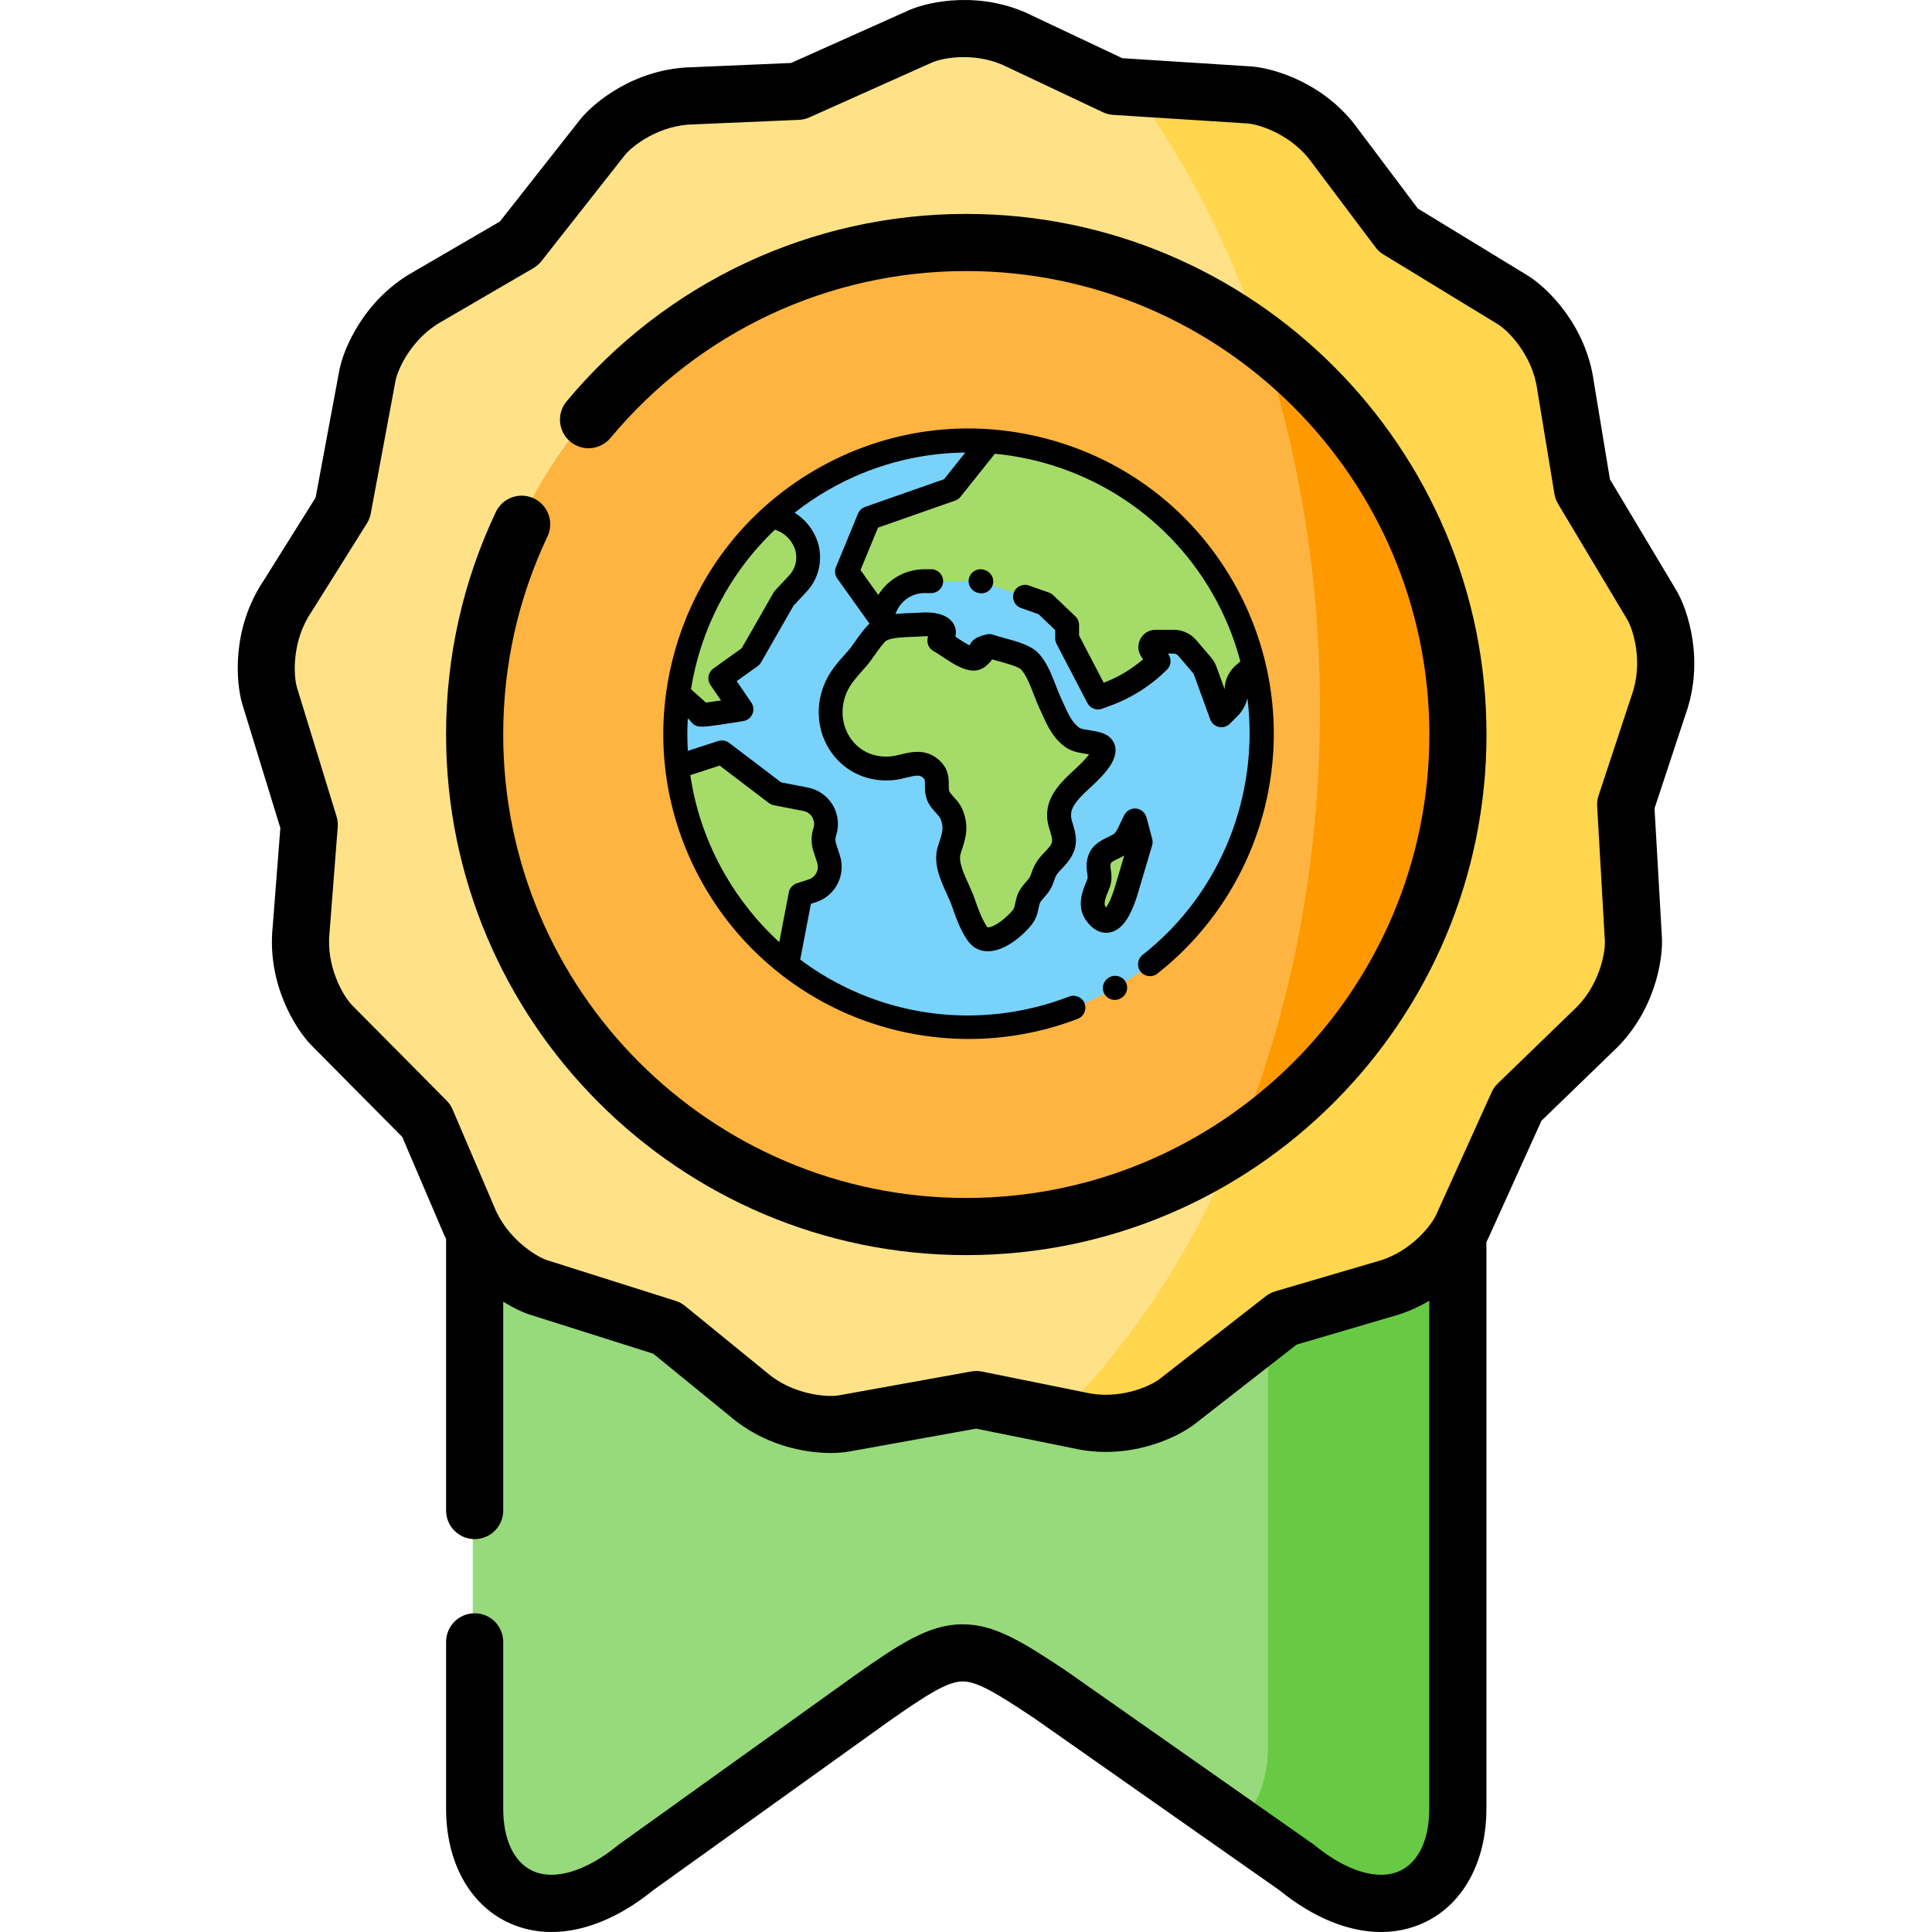<?xml version="1.0" encoding="UTF-8" standalone="no"?>
<svg
   id="Layer_1"
   enable-background="new 0 0 512 512"
   height="512"
   viewBox="0 0 512 512"
   width="512"
   version="1.1"
   sodipodi:docname="geography-level-1.svg"
   inkscape:version="1.1.1 (c3084ef, 2021-09-22)"
   xmlns:inkscape="http://www.inkscape.org/namespaces/inkscape"
   xmlns:sodipodi="http://sodipodi.sourceforge.net/DTD/sodipodi-0.dtd"
   xmlns="http://www.w3.org/2000/svg"
   xmlns:svg="http://www.w3.org/2000/svg">
  <defs
     id="defs964">
    <clipPath
       clipPathUnits="userSpaceOnUse"
       id="clipPath5018">
      <path
         d="M 0,512 H 512 V 0 H 0 Z"
         id="path5016" />
    </clipPath>
  </defs>
  <sodipodi:namedview
     id="namedview962"
     pagecolor="#ffffff"
     bordercolor="#666666"
     borderopacity="1.0"
     inkscape:pageshadow="2"
     inkscape:pageopacity="0.0"
     inkscape:pagecheckerboard="0"
     showgrid="false"
     inkscape:zoom="0.89419033"
     inkscape:cx="260.01176"
     inkscape:cy="306.98163"
     inkscape:window-width="1296"
     inkscape:window-height="969"
     inkscape:window-x="0"
     inkscape:window-y="38"
     inkscape:window-maximized="0"
     inkscape:current-layer="g953" />
  <g
     clip-rule="evenodd"
     fill-rule="evenodd"
     id="g953">
    <path
       d="m125.289 400.942v79.375c0 23.764 20.096 34.294 42.893 15.625l62.706-44.967c22.854-16.08 25.185-15.938 47.413-1.138l65.69 46.105c22.768 18.67 42.865 8.14 42.865-15.625v-152.859c-36.782-48.155-224.018-47.045-261.567-.683z"
       fill="#97da7b"
       id="path937" />
    <path
       d="m87.256 271.762 25.185 25.415c6.31 14.771 12.734 38.99 29.988 44.426l34.053 10.786 21.603 17.617c8.925 7.684 20.551 8.652 25.526 7.741l35.162-6.347 27.288 5.521c11.484 2.675 22.172-1.907 26.179-5.037l28.198-22 26.72-7.855c9.835-2.59 16.685-9.676 19.699-14.572.483-.768.881-1.48 1.165-2.106l14.753-32.615 20.04-19.41c8.698-7.969 11.029-19.41 10.745-24.504l-2.047-35.774 8.755-26.525c4.008-11.099.767-22.313-1.848-26.696l-18.363-30.708-4.548-27.578c-1.592-11.697-9.636-20.121-13.985-22.797l-47.272-40.924c-6.822-9.62-17.879-13.319-22.939-13.661l-35.645-2.277-25.184-11.896c-10.489-5.35-21.973-3.472-26.634-1.395l-32.603 14.6-27.8 1.195c-11.796.171-21.091 7.172-24.247 11.185l-22.115 28.119-24.076 14.031c-10.347 5.664-15.321 16.194-16.259 21.203l-6.566 35.234-14.809 23.65c-6.538 9.819-6.083 21.487-4.605 26.354l10.517 34.266-2.16 27.834c-1.251 11.754 4.576 21.885 8.129 25.5z"
       fill="#ffe287"
       id="path939" />
    <path
       d="m333.929 89.162c32.12 23.85 52.956 62.128 52.956 105.245 0 43.316-21.006 81.709-53.382 105.559-2.047 1.508-4.15 2.96-6.31 4.354-11.939 28.318-28.112 52.68-47.242 71.378l6.111 1.224c11.484 2.675 22.172-1.907 26.179-5.037l28.198-22 26.72-7.855c9.835-2.59 16.685-9.676 19.699-14.572.483-.768.881-1.48 1.165-2.106l14.753-32.615 20.04-19.41c8.698-7.969 11.029-19.41 10.745-24.504l-2.047-35.774 8.755-26.525c4.008-11.099.767-22.313-1.848-26.696l-18.363-30.708-4.548-27.578c-1.592-11.697-9.636-20.121-13.985-22.797l-47.273-40.925c-6.822-9.62-17.879-13.319-22.939-13.661l-32.12-2.049c14.298 19.068 26.123 41.779 34.736 67.052z"
       fill="#ffd64d"
       id="path941" />
    <path
       d="m336.032 353.328v109.372c0 9.705-3.354 17.218-8.897 21.43l16.856 11.811c22.768 18.67 42.865 8.14 42.865-15.625v-152.858c-3.013 4.895-9.863 11.982-19.699 14.572l-26.72 7.855z"
       fill="#68ca44"
       id="path943" />
    <path
       d="m125.289 194.407c0 72.317 58.556 130.945 130.783 130.945s130.812-58.628 130.812-130.945-58.584-130.973-130.812-130.973-130.783 58.656-130.783 130.973z"
       fill="#fdb440"
       id="path945" />
    <path
       d="m333.929 89.162c10.176 29.883 15.89 63.352 15.89 98.728 0 40.328-7.419 78.208-20.438 111.108-.711 1.793-1.45 3.557-2.189 5.322 2.16-1.395 4.264-2.846 6.31-4.354 32.376-23.85 53.382-62.242 53.382-105.559 0-43.117-20.835-81.396-52.955-105.245z"
       fill="#fe9900"
       id="path947" />
    <g
       id="g7653"
       transform="matrix(0.316,0,0,0.316,153.16,105.196)"
       style="display:inline;stroke-width:3.168">
      <path
         style="fill:#78d2fa;stroke-width:3.168"
         d="m 450.593,495.461 c -117.63,67.914 -268.042,27.611 -335.956,-90.019 -67.914,-117.63 -27.612,-268.044 90.019,-335.957 117.631,-67.913 268.042,-27.61 335.956,90.019 67.914,117.629 27.611,268.043 -90.019,335.957 z"
         id="path7062" />
      <g
         id="g7074"
         transform="translate(71.578,26.425)"
         style="stroke-width:3.168">
        <path
           style="fill:#a5dc69;stroke-width:3.168"
           d="m 273.404,182.451 c -1.77,0.415 -5.2,1.286 -6.683,2.476 -1.852,1.485 1.042,3.416 -0.015,4.262 -1.825,1.46 -3.148,4.108 -7.055,3.858 -8.162,-0.521 -20.706,-11.079 -28.165,-15.07 12.024,-12.374 -6.999,-14.228 -14.413,-13.608 -9.601,0.803 -26.216,-0.063 -34.889,4.82 -6.019,3.389 -14.109,17.455 -18.958,23.042 -6.75,7.776 -13.542,14.527 -17.94,23.837 -16.135,34.153 8.699,73.362 47.729,68.776 10.836,-1.273 22.203,-8.086 31.807,0.904 7.077,6.625 3.332,12.86 5.208,20.586 1.624,6.686 9.027,10.799 11.589,16.939 4.913,11.77 1.802,19.131 -1.705,29.987 -4.602,14.245 7.299,31.158 11.931,44.905 2.332,6.922 9.129,26.306 15.802,29.339 10.492,4.77 26.937,-9.535 33.202,-17.229 4.898,-6.015 3.299,-12.125 6.589,-17.757 3.561,-6.095 8.067,-7.925 10.562,-15.783 2.689,-8.47 5.483,-10.577 11.162,-16.758 9.143,-9.948 7.723,-15.765 4.068,-27.561 -7.595,-24.506 19.992,-35.962 32.418,-53.951 12.976,-18.785 -12.106,-12.523 -21.936,-18.948 -10.107,-6.606 -14.524,-19.161 -19.394,-29.569 -4.872,-10.409 -8.903,-26.051 -16.97,-34.601 -6.215,-6.583 -25.119,-9.637 -33.944,-12.896 z"
           id="path7064" />
        <path
           style="fill:#a5dc69;stroke-width:3.168"
           d="m 400.356,346.844 c -3.921,13.214 -7.841,26.428 -11.762,39.642 -2.741,9.238 -12.432,39.458 -26.028,20.101 -5.168,-7.356 -0.965,-16.995 1.918,-23.764 3.637,-8.54 -1.278,-12.84 1.258,-20.925 2.908,-9.267 14.872,-9.584 20.533,-16.102 3.948,-4.544 6.383,-11.769 9.268,-17.089 1.606,6.047 3.21,12.091 4.813,18.137 z"
           id="path7066" />
        <path
           style="fill:#a5dc69;stroke-width:3.168"
           d="M 469.034,133.079 C 426.674,59.71 352.218,16.429 273.641,10.721 l -32.162,40.344 -68.931,24.166 -18.492,44.828 28.525,39.959 3.032,-8.448 c 5.063,-14.105 18.434,-23.512 33.419,-23.512 h 47.013 l 54.04,18.99 18.613,17.768 v 11.286 l 25.877,49.567 7.535,-2.779 c 16.272,-6 31.047,-15.458 43.311,-27.721 l -6.247,-9.372 c -1.987,-2.98 0.15,-6.971 3.731,-6.971 h 15.08 c 4.416,0 8.61,1.934 11.478,5.292 l 12.319,14.423 c 1.174,1.374 2.091,2.948 2.709,4.646 l 13.594,37.383 6.471,-6.471 c 4.08,-4.081 6.146,-9.64 6.242,-15.41 0.077,-4.639 2.09,-9.04 5.559,-12.134 l 4.956,-4.42 c 1.246,-1.111 2.636,-2.014 4.116,-2.697 -5.387,-22.735 -14.112,-45.084 -26.395,-66.359 z"
           id="path7068" />
        <path
           style="fill:#a5dc69;stroke-width:3.168"
           d="m 101.107,142.686 11.763,-12.605 c 8.577,-9.191 11.007,-22.541 6.217,-34.165 v 0 C 114.023,83.626 102.92,75.658 90.63,74.01 47.19,113.408 20.181,166.377 12.411,222.484 c 9.184,8.028 18.795,16.622 18.74,17.379 -0.106,1.449 34.409,-4.338 34.409,-4.338 L 47.792,209.46 73.309,191.215 Z"
           id="path7070" />
        <path
           style="fill:#a5dc69;stroke-width:3.168"
           d="m 125.025,387.739 c 11.088,-3.602 17.156,-15.511 13.554,-26.598 l -3.167,-9.749 c -1.384,-4.259 -1.377,-8.847 0.019,-13.102 v 0 c 3.957,-12.062 -3.551,-24.862 -16.009,-27.297 L 94.569,306.136 49.17,271.619 11.637,283.812 c 3.686,32.595 13.973,64.981 31.421,95.204 16.138,27.951 36.94,51.525 60.846,70.33 l 11.184,-58.379 z"
           id="path7072" />
      </g>
      <path
         d="m 445.575,486.813 -0.385,0.222 c -4.776,2.771 -6.401,8.89 -3.631,13.667 1.855,3.197 5.21,4.983 8.658,4.983 1.702,0 3.43,-0.437 5.009,-1.353 l 0.385,-0.222 c 4.776,-2.771 6.401,-8.89 3.631,-13.667 -2.77,-4.774 -8.888,-6.401 -13.667,-3.63 z"
         id="path7076"
         style="stroke-width:3.168" />
      <path
         d="m 549.272,154.505 c -34.182,-59.205 -89.373,-101.554 -155.407,-119.248 -66.032,-17.694 -135.004,-8.613 -194.209,25.568 -59.205,34.181 -101.554,89.373 -119.247,155.406 -17.693,66.033 -8.613,135.006 25.568,194.21 30.661,53.107 79.393,93.468 137.219,113.646 27.411,9.564 56.026,14.337 84.597,14.337 31.065,0 62.074,-5.646 91.385,-16.912 5.155,-1.981 7.727,-7.766 5.745,-12.921 -1.982,-5.155 -7.768,-7.73 -12.921,-5.745 -78.02,29.987 -162.482,16.362 -225.585,-31.004 l 8.959,-46.765 4.317,-1.402 c 16.313,-5.3 25.273,-22.884 19.975,-39.198 l -3.168,-9.749 c -0.733,-2.256 -0.729,-4.641 0.01,-6.895 2.779,-8.472 1.786,-17.741 -2.725,-25.433 -4.511,-7.692 -12.116,-13.084 -20.867,-14.795 l -22.57,-4.41 -43.548,-33.11 c -2.609,-1.984 -6.024,-2.563 -9.142,-1.551 l -25.496,8.282 c -0.541,-9.119 -0.549,-18.235 -0.035,-27.303 1.006,0.937 1.661,1.574 2.064,1.992 0.499,0.831 1.117,1.593 1.841,2.253 2.082,1.896 3.968,2.756 7.928,2.756 3.639,-0.001 9.026,-0.726 17.921,-2.04 8.436,-1.247 16.828,-2.652 16.911,-2.666 3.363,-0.563 6.206,-2.803 7.544,-5.938 1.338,-3.136 0.985,-6.737 -0.936,-9.555 l -12.261,-17.984 17.562,-12.558 c 1.17,-0.837 2.146,-1.916 2.861,-3.164 l 27.223,-47.525 10.973,-11.758 c 11.213,-12.018 14.413,-29.601 8.151,-44.797 -3.694,-8.963 -10.146,-16.425 -18.216,-21.454 8.74,-6.871 18.059,-13.215 27.963,-18.932 36.338,-20.98 75.994,-31.147 115.233,-31.536 l -17.856,22.399 -66.215,23.214 c -2.689,0.942 -4.849,2.988 -5.935,5.623 l -18.492,44.828 c -1.313,3.185 -0.896,6.819 1.105,9.623 l 27.008,37.832 c -3.868,3.529 -7.633,8.669 -12.13,15.051 -1.972,2.799 -3.834,5.442 -5.121,6.924 -1.119,1.29 -2.239,2.55 -3.349,3.798 -5.809,6.535 -11.815,13.294 -16.082,22.322 -9.382,19.859 -7.487,42.941 4.945,60.239 12.021,16.725 31.839,25.227 52.991,22.739 3.446,-0.404 6.659,-1.199 9.768,-1.969 8.573,-2.121 11.289,-2.333 14.039,0.241 1.338,1.253 1.461,1.49 1.434,5.738 -0.019,2.704 -0.04,6.068 0.892,9.909 1.493,6.145 5.353,10.392 8.452,13.804 1.541,1.695 3.135,3.449 3.626,4.626 3.119,7.474 1.761,11.613 -1.215,20.683 -0.255,0.776 -0.515,1.568 -0.776,2.38 -4.521,13.995 1.781,27.877 7.341,40.124 1.806,3.977 3.511,7.731 4.628,11.049 8.991,26.679 15.731,32.789 21.14,35.249 2.833,1.288 5.765,1.853 8.727,1.852 14.415,-10e-4 29.457,-13.385 36.367,-21.87 4.34,-5.328 5.409,-10.663 6.189,-14.56 0.389,-1.938 0.695,-3.468 1.279,-4.468 0.894,-1.53 1.947,-2.716 3.28,-4.218 2.681,-3.019 6.017,-6.775 8.179,-13.584 1.642,-5.172 2.835,-6.44 6.786,-10.648 0.688,-0.731 1.421,-1.513 2.208,-2.369 13.319,-14.493 9.889,-25.564 6.256,-37.286 -3.057,-9.863 2.29,-16.171 15.218,-28.21 5.604,-5.219 11.398,-10.615 15.877,-17.098 1.96,-2.838 7.923,-11.471 4.233,-20.028 -3.617,-8.39 -12.81,-9.8 -20.196,-10.932 -2.917,-0.448 -7.325,-1.124 -8.728,-2.041 -6.187,-4.045 -9.972,-12.487 -13.633,-20.652 -0.729,-1.625 -1.448,-3.229 -2.177,-4.786 -1.3,-2.778 -2.599,-6.139 -3.974,-9.697 -3.638,-9.416 -7.761,-20.089 -14.78,-27.529 -6.309,-6.685 -18.202,-9.905 -28.695,-12.747 -3.529,-0.955 -6.86,-1.857 -9.057,-2.668 -1.841,-0.68 -3.839,-0.803 -5.746,-0.355 -5.107,1.197 -8.293,2.516 -10.659,4.412 -0.625,0.501 -2.476,2.146 -3.56,4.79 -3.661,-1.757 -8.695,-5.112 -11.793,-7.177 -0.064,-0.043 -0.129,-0.086 -0.193,-0.129 1.044,-4.178 0.099,-7.531 -0.891,-9.625 -5.587,-11.816 -24.129,-10.891 -27.787,-10.58 -2.078,0.174 -4.707,0.267 -7.488,0.365 -4.368,0.155 -9.196,0.329 -13.973,0.865 l 0.246,-0.686 c 3.626,-10.103 13.274,-16.892 24.008,-16.892 h 5.684 c 5.522,0 9.999,-4.478 9.999,-9.999 0,-5.522 -4.478,-9.999 -9.999,-9.999 h -5.684 c -15.936,0 -30.529,8.387 -38.708,21.588 l -14.915,-20.893 14.674,-35.569 64.704,-22.685 c 1.774,-0.622 3.338,-1.732 4.511,-3.203 l 28.762,-36.079 c 73.494,6.991 142.674,48.197 182.316,116.859 10.559,18.289 18.37,37.543 23.563,57.236 l -4.239,3.78 c -5.533,4.937 -8.775,12.018 -8.899,19.429 -0.001,0.081 -0.003,0.161 -0.006,0.241 l -6.906,-18.992 c -1.029,-2.834 -2.545,-5.433 -4.503,-7.724 l -12.319,-14.423 c -4.776,-5.591 -11.73,-8.796 -19.081,-8.796 h -15.079 c -5.353,0 -10.245,2.932 -12.77,7.649 -2.525,4.718 -2.249,10.416 0.72,14.868 l 1.526,2.291 c -9.744,8.379 -21.014,15.084 -33.014,19.606 l -20.669,-39.593 v -8.833 c 0,-2.732 -1.118,-5.347 -3.095,-7.232 l -18.613,-17.769 c -1.027,-0.98 -2.251,-1.73 -3.59,-2.201 l -16.756,-5.888 c -5.213,-1.834 -10.919,0.909 -12.749,6.118 -1.831,5.211 0.908,10.918 6.118,12.749 l 14.724,5.175 13.962,13.327 v 7.008 c 0,1.611 0.39,3.199 1.136,4.628 l 25.877,49.567 c 2.327,4.46 7.609,6.498 12.323,4.754 l 7.535,-2.778 c 17.505,-6.456 33.73,-16.841 46.922,-30.031 3.37,-3.371 3.894,-8.65 1.249,-12.617 l -0.532,-0.799 h 4.775 c 1.493,0 2.906,0.651 3.876,1.787 l 12.319,14.423 c 0.397,0.465 0.704,0.991 0.914,1.568 l 13.595,37.383 c 1.168,3.212 3.896,5.604 7.23,6.344 0.72,0.159 1.445,0.237 2.166,0.237 2.623,0 5.176,-1.033 7.07,-2.929 l 6.471,-6.471 c 4.098,-4.099 6.919,-9.285 8.267,-15.034 10.008,80.205 -21.441,163.173 -87.915,215.347 -4.345,3.409 -5.103,9.694 -1.692,14.039 3.409,4.345 9.693,5.103 14.039,1.692 47.992,-37.667 80.962,-91.542 92.837,-151.701 11.987,-60.739 1.522,-123.754 -29.469,-177.432 z m -430.411,154.667 41.233,31.351 c 1.219,0.927 2.633,1.561 4.135,1.854 l 24.852,4.856 c 3.172,0.62 5.818,2.496 7.453,5.284 1.635,2.787 1.979,6.012 0.973,9.083 -2.07,6.313 -2.08,12.99 -0.027,19.307 l 3.168,9.748 c 1.893,5.826 -1.309,12.107 -7.134,14 l -9.937,3.229 c -3.467,1.126 -6.045,4.05 -6.73,7.628 l -7.998,41.749 c -17.583,-16.093 -33.021,-35.113 -45.552,-56.818 -15.289,-26.477 -24.841,-54.718 -29.051,-83.274 z m -26.11,-42.267 c 0.028,0.434 0.083,0.865 0.166,1.291 -0.081,-0.402 -0.137,-0.835 -0.166,-1.291 z m 88.668,-140.757 c 3.29,7.983 1.608,17.221 -4.282,23.535 l -11.763,12.603 c -0.525,0.563 -0.984,1.185 -1.367,1.853 l -26.712,46.636 -23.741,16.976 c -4.422,3.162 -5.508,9.275 -2.446,13.767 l 8.879,13.024 c -5.118,0.762 -9.711,1.39 -12.765,1.723 -0.587,-0.563 -1.201,-1.134 -1.836,-1.724 -2.377,-2.208 -5.68,-5.157 -10.604,-9.466 8.121,-50.263 32.341,-97.615 70.433,-133.76 7.295,2.295 13.28,7.737 16.204,14.833 z m 99.618,75.034 c 3.029,-0.107 5.891,-0.209 8.447,-0.423 1.349,-0.113 2.847,-0.092 4.26,0.018 -0.631,1.62 -0.836,3.398 -0.562,5.162 0.481,3.103 2.394,5.798 5.162,7.279 1.876,1.004 4.487,2.745 7.251,4.588 7.815,5.21 16.675,11.115 24.996,11.645 7.568,0.491 11.779,-3.822 13.583,-5.66 0.144,-0.146 0.28,-0.292 0.424,-0.425 1.016,-0.828 1.968,-1.938 2.676,-3.277 1.599,0.457 3.279,0.912 5.001,1.379 5.921,1.603 16.941,4.587 19.377,7.167 4.325,4.585 7.696,13.312 10.671,21.011 1.503,3.891 2.923,7.563 4.516,10.968 0.684,1.461 1.357,2.966 2.041,4.49 4.614,10.292 9.844,21.958 20.939,29.21 5.031,3.289 11.198,4.234 16.64,5.069 0.658,0.101 1.412,0.217 2.178,0.343 -3.23,4.506 -7.829,8.788 -12.688,13.313 -12.379,11.528 -27.785,25.876 -20.69,48.765 3.349,10.808 3.505,11.976 -1.88,17.834 -0.734,0.799 -1.418,1.527 -2.059,2.209 -4.612,4.91 -8.255,8.788 -11.271,18.288 -0.876,2.759 -2.011,4.037 -4.072,6.357 -1.648,1.856 -3.701,4.168 -5.595,7.408 -2.268,3.882 -3.018,7.62 -3.619,10.623 -0.593,2.955 -0.929,4.438 -2.089,5.863 -2.641,3.242 -7.567,7.95 -12.624,11.163 -4.7,2.984 -7.444,3.392 -8.379,3.336 -1.067,-1.144 -4.932,-6.152 -10.772,-23.486 -1.44,-4.276 -3.438,-8.676 -5.37,-12.931 -4.259,-9.38 -8.662,-19.08 -6.52,-25.709 0.253,-0.782 0.503,-1.546 0.749,-2.293 3.422,-10.43 6.652,-20.279 0.668,-34.619 -1.822,-4.367 -4.723,-7.558 -7.28,-10.374 -1.655,-1.821 -3.53,-3.885 -3.819,-5.073 -0.352,-1.449 -0.341,-3.122 -0.328,-5.059 0.034,-5.225 0.086,-13.12 -7.763,-20.47 -11.066,-10.358 -23.97,-7.167 -32.51,-5.055 -2.623,0.648 -5.101,1.262 -7.297,1.52 -14.048,1.646 -26.59,-3.654 -34.42,-14.55 -8.191,-11.397 -9.38,-26.734 -3.102,-40.024 3.039,-6.431 7.63,-11.598 12.946,-17.578 1.161,-1.307 2.333,-2.625 3.505,-3.975 1.95,-2.248 4.096,-5.292 6.365,-8.515 2.711,-3.848 7.755,-11.007 9.945,-12.369 4.459,-2.508 14.811,-2.875 22.369,-3.143 z"
         id="path7078"
         style="stroke-width:3.168" />
      <path
         d="m 445.626,449.147 c 10.2,-1.667 17.868,-12.277 24.134,-33.393 l 11.762,-39.642 c 0.522,-1.762 0.55,-3.634 0.078,-5.41 l -4.811,-18.134 c -1.051,-3.96 -4.411,-6.878 -8.478,-7.364 -4.072,-0.476 -8.021,1.56 -9.976,5.161 -1.096,2.02 -2.083,4.16 -3.037,6.229 -1.605,3.481 -3.265,7.081 -4.992,9.068 -0.97,1.116 -3.462,2.319 -5.87,3.481 -5.757,2.778 -13.642,6.583 -16.654,16.185 -1.87,5.956 -1.172,10.668 -0.662,14.108 0.441,2.983 0.543,4.017 -0.256,5.893 l -0.1,0.233 c -3.183,7.469 -9.105,21.374 -0.801,33.195 5.925,8.436 12.155,10.605 16.996,10.605 0.946,0.003 1.84,-0.08 2.667,-0.215 z m -3.299,-21.883 c -1.911,-2.722 0.945,-9.426 2.835,-13.863 l 0.101,-0.234 c 3.048,-7.154 2.233,-12.648 1.64,-16.66 -0.381,-2.569 -0.517,-3.673 -0.04,-5.19 0.392,-1.247 2.735,-2.457 6.265,-4.161 1.565,-0.756 3.288,-1.587 5.027,-2.593 l -7.566,25.502 c -3.194,10.766 -6.02,15.792 -7.651,18.02 -0.189,-0.238 -0.393,-0.51 -0.611,-0.821 z"
         id="path7080"
         style="stroke-width:3.168" />
      <path
         d="m 340.933,145.049 c -5.207,-1.824 -10.917,0.915 -12.745,6.126 -1.828,5.212 0.915,10.917 6.126,12.745 l 0.674,0.236 c 1.095,0.384 2.211,0.566 3.31,0.566 4.128,0 7.992,-2.577 9.436,-6.692 1.828,-5.212 -0.915,-10.917 -6.126,-12.745 z"
         id="path7082"
         style="stroke-width:3.168" />
      <g
         id="g7084"
         transform="translate(71.578,26.425)"
         style="stroke-width:3.168" />
      <g
         id="g7086"
         transform="translate(71.578,26.425)"
         style="stroke-width:3.168" />
      <g
         id="g7088"
         transform="translate(71.578,26.425)"
         style="stroke-width:3.168" />
      <g
         id="g7090"
         transform="translate(71.578,26.425)"
         style="stroke-width:3.168" />
      <g
         id="g7092"
         transform="translate(71.578,26.425)"
         style="stroke-width:3.168" />
      <g
         id="g7094"
         transform="translate(71.578,26.425)"
         style="stroke-width:3.168" />
      <g
         id="g7096"
         transform="translate(71.578,26.425)"
         style="stroke-width:3.168" />
      <g
         id="g7098"
         transform="translate(71.578,26.425)"
         style="stroke-width:3.168" />
      <g
         id="g7100"
         transform="translate(71.578,26.425)"
         style="stroke-width:3.168" />
      <g
         id="g7102"
         transform="translate(71.578,26.425)"
         style="stroke-width:3.168" />
      <g
         id="g7104"
         transform="translate(71.578,26.425)"
         style="stroke-width:3.168" />
      <g
         id="g7106"
         transform="translate(71.578,26.425)"
         style="stroke-width:3.168" />
      <g
         id="g7108"
         transform="translate(71.578,26.425)"
         style="stroke-width:3.168" />
      <g
         id="g7110"
         transform="translate(71.578,26.425)"
         style="stroke-width:3.168" />
      <g
         id="g7112"
         transform="translate(71.578,26.425)"
         style="stroke-width:3.168" />
    </g>
  </g>
  <path
     d="m444.197 156.351-17.552-29.341-4.281-25.941c-2.078-14.946-12.317-24.856-17.475-28.028l-29.144-17.778-15.775-20.978c-8.756-12.267-22.43-16.278-28.477-16.686l-34.064-2.175-23.682-11.181c-13.448-6.804-27.419-3.964-32.954-1.499l-31.156 13.946-26.146 1.123c-15.11.264-26.146 9.281-29.876 14.023l-21.136 26.863-22.656 13.197c-13.208 7.275-18.797 20.38-19.908 26.312l-6.277 33.668-13.936 22.246c-8.322 12.573-7.22 26.778-5.461 32.566l10.054 32.743-2.032 26.177c-1.554 15.005 6.011 27.087 10.262 31.409l24.07 24.279 10.324 24.145c.398.997.837 1.95 1.297 2.878v71.989c0 4.181 3.389 7.571 7.57 7.571s7.57-3.39 7.57-7.571v-55.366c2.799 1.766 5.361 2.922 7.218 3.501l32.544 10.303 20.324 16.568c9.016 7.716 19.673 9.742 26.709 9.742 1.958 0 3.636-.157 4.92-.392l33.599-6.063 25.661 5.19c14.713 3.379 27.582-2.733 32.336-6.445l26.951-21.018 25.13-7.384c3.737-.992 7.073-2.482 10.02-4.237v134.633c0 8.118-2.81 14.103-7.711 16.423-5.723 2.71-14.178.196-22.618-6.722-.146-.12-.297-.234-.451-.342l-65.436-45.906c-.051-.036-.103-.071-.154-.105-11.357-7.558-18.818-12.234-27.266-12.234-.153 0-.307.001-.46.004-8.712.175-16.336 5.234-28.107 13.513l-62.462 44.772c-.131.094-.26.192-.385.295-8.459 6.924-16.929 9.435-22.652 6.722-4.899-2.321-7.709-8.306-7.709-16.421v-44.234c0-4.181-3.389-7.571-7.57-7.571s-7.57 3.39-7.57 7.571v44.234c0 13.995 6.119 25.249 16.367 30.105 11.259 5.334 25.292 2.225 38.532-8.531l62.215-44.596c10.451-7.35 15.768-10.643 19.645-10.72 3.753-.089 8.644 2.783 18.958 9.644l65.134 45.695c8.974 7.291 18.315 11.062 26.91 11.062 4.058 0 7.951-.841 11.559-2.549 10.253-4.854 16.374-16.11 16.374-30.11v-150.18c.18-.347.347-.682.488-.994l14.1-31.16 18.855-18.254c11.1-10.224 13.403-24.3 13.065-30.339l-1.955-34.181 8.238-24.948c5.084-14.208.592-27.744-2.505-32.932zm-11.776 27.895c-.023.065-.046.131-.068.198l-8.721 26.41c-.299.904-.424 1.856-.369 2.807l2.037 35.609c.187 3.363-1.583 12.282-8.257 18.393-.052.047-.103.095-.153.144l-19.962 19.326c-.685.663-1.239 1.45-1.631 2.319l-14.692 32.467c-.121.267-.286.573-.472.894-.172.245-.331.499-.473.765-2.266 3.456-7.469 8.814-14.864 10.752-.072.019-.143.039-.215.06l-26.617 7.821c-.915.268-1.77.707-2.521 1.294l-28.091 21.907c-2.639 2.061-10.93 5.652-19.702 3.61-.072-.017-.145-.032-.217-.047l-27.183-5.497c-.938-.19-1.905-.2-2.845-.03l-35.043 6.323c-3.138.577-12.316-.138-19.126-5.999-.051-.044-.102-.087-.154-.13l-21.519-17.541c-.741-.603-1.588-1.061-2.498-1.35l-33.952-10.749c-3.046-.95-10.841-5.855-14.16-14.235-.025-.063-.051-.126-.078-.188l-10.929-25.56c-.375-.878-.913-1.676-1.584-2.354l-25.065-25.283c-2.361-2.402-6.927-10.274-5.968-19.28.008-.072.015-.144.021-.216l2.152-27.714c.073-.947-.032-1.9-.311-2.809l-10.47-34.096c-.978-3.22-1.374-12.308 3.644-19.842.039-.059.077-.118.115-.178l14.752-23.548c.504-.805.852-1.698 1.027-2.632l6.539-35.075c.619-3.303 4.461-11.526 12.389-15.863.06-.033.118-.066.177-.1l23.983-13.97c.824-.48 1.55-1.111 2.14-1.86l22.029-27.997c2.072-2.634 9.276-8.117 18.312-8.247.072-.001.144-.003.216-.006l27.692-1.19c.956-.041 1.895-.263 2.767-.654l32.466-14.532c1.574-.701 4.689-1.438 8.431-1.438 3.555 0 7.677.664 11.58 2.655.068.035.138.068.207.102l25.087 11.845c.864.408 1.797.648 2.75.709l35.48 2.265c3.353.226 11.966 3.073 17.185 10.429.041.057.082.114.124.169l16.706 22.216c.576.765 1.291 1.415 2.109 1.913l30.358 18.519c2.865 1.761 9.174 8.3 10.395 17.27.01.071.021.141.031.211l4.53 27.459c.155.938.485 1.838.973 2.654l18.288 30.57c1.724 2.889 4.293 11.612 1.218 20.125z"
     id="path955" />
  <path
     d="m256.061 56.689c-41.022 0-79.626 18.108-105.912 49.681-2.675 3.213-2.239 7.987.974 10.663 3.212 2.674 7.986 2.24 10.662-.974 23.4-28.107 57.762-44.228 94.275-44.228 67.676 0 122.734 55.104 122.734 122.837 0 67.716-55.058 122.808-122.734 122.808-67.661 0-122.706-55.091-122.706-122.808 0-18.374 3.947-36.039 11.732-52.503 1.787-3.78.172-8.293-3.608-10.081-3.781-1.786-8.292-.172-10.08 3.608-8.749 18.503-13.184 38.346-13.184 58.975 0 76.066 61.838 137.95 137.847 137.95 76.025 0 137.875-61.884 137.875-137.95 0-76.081-61.851-137.978-137.875-137.978z"
     id="path957" />
</svg>
